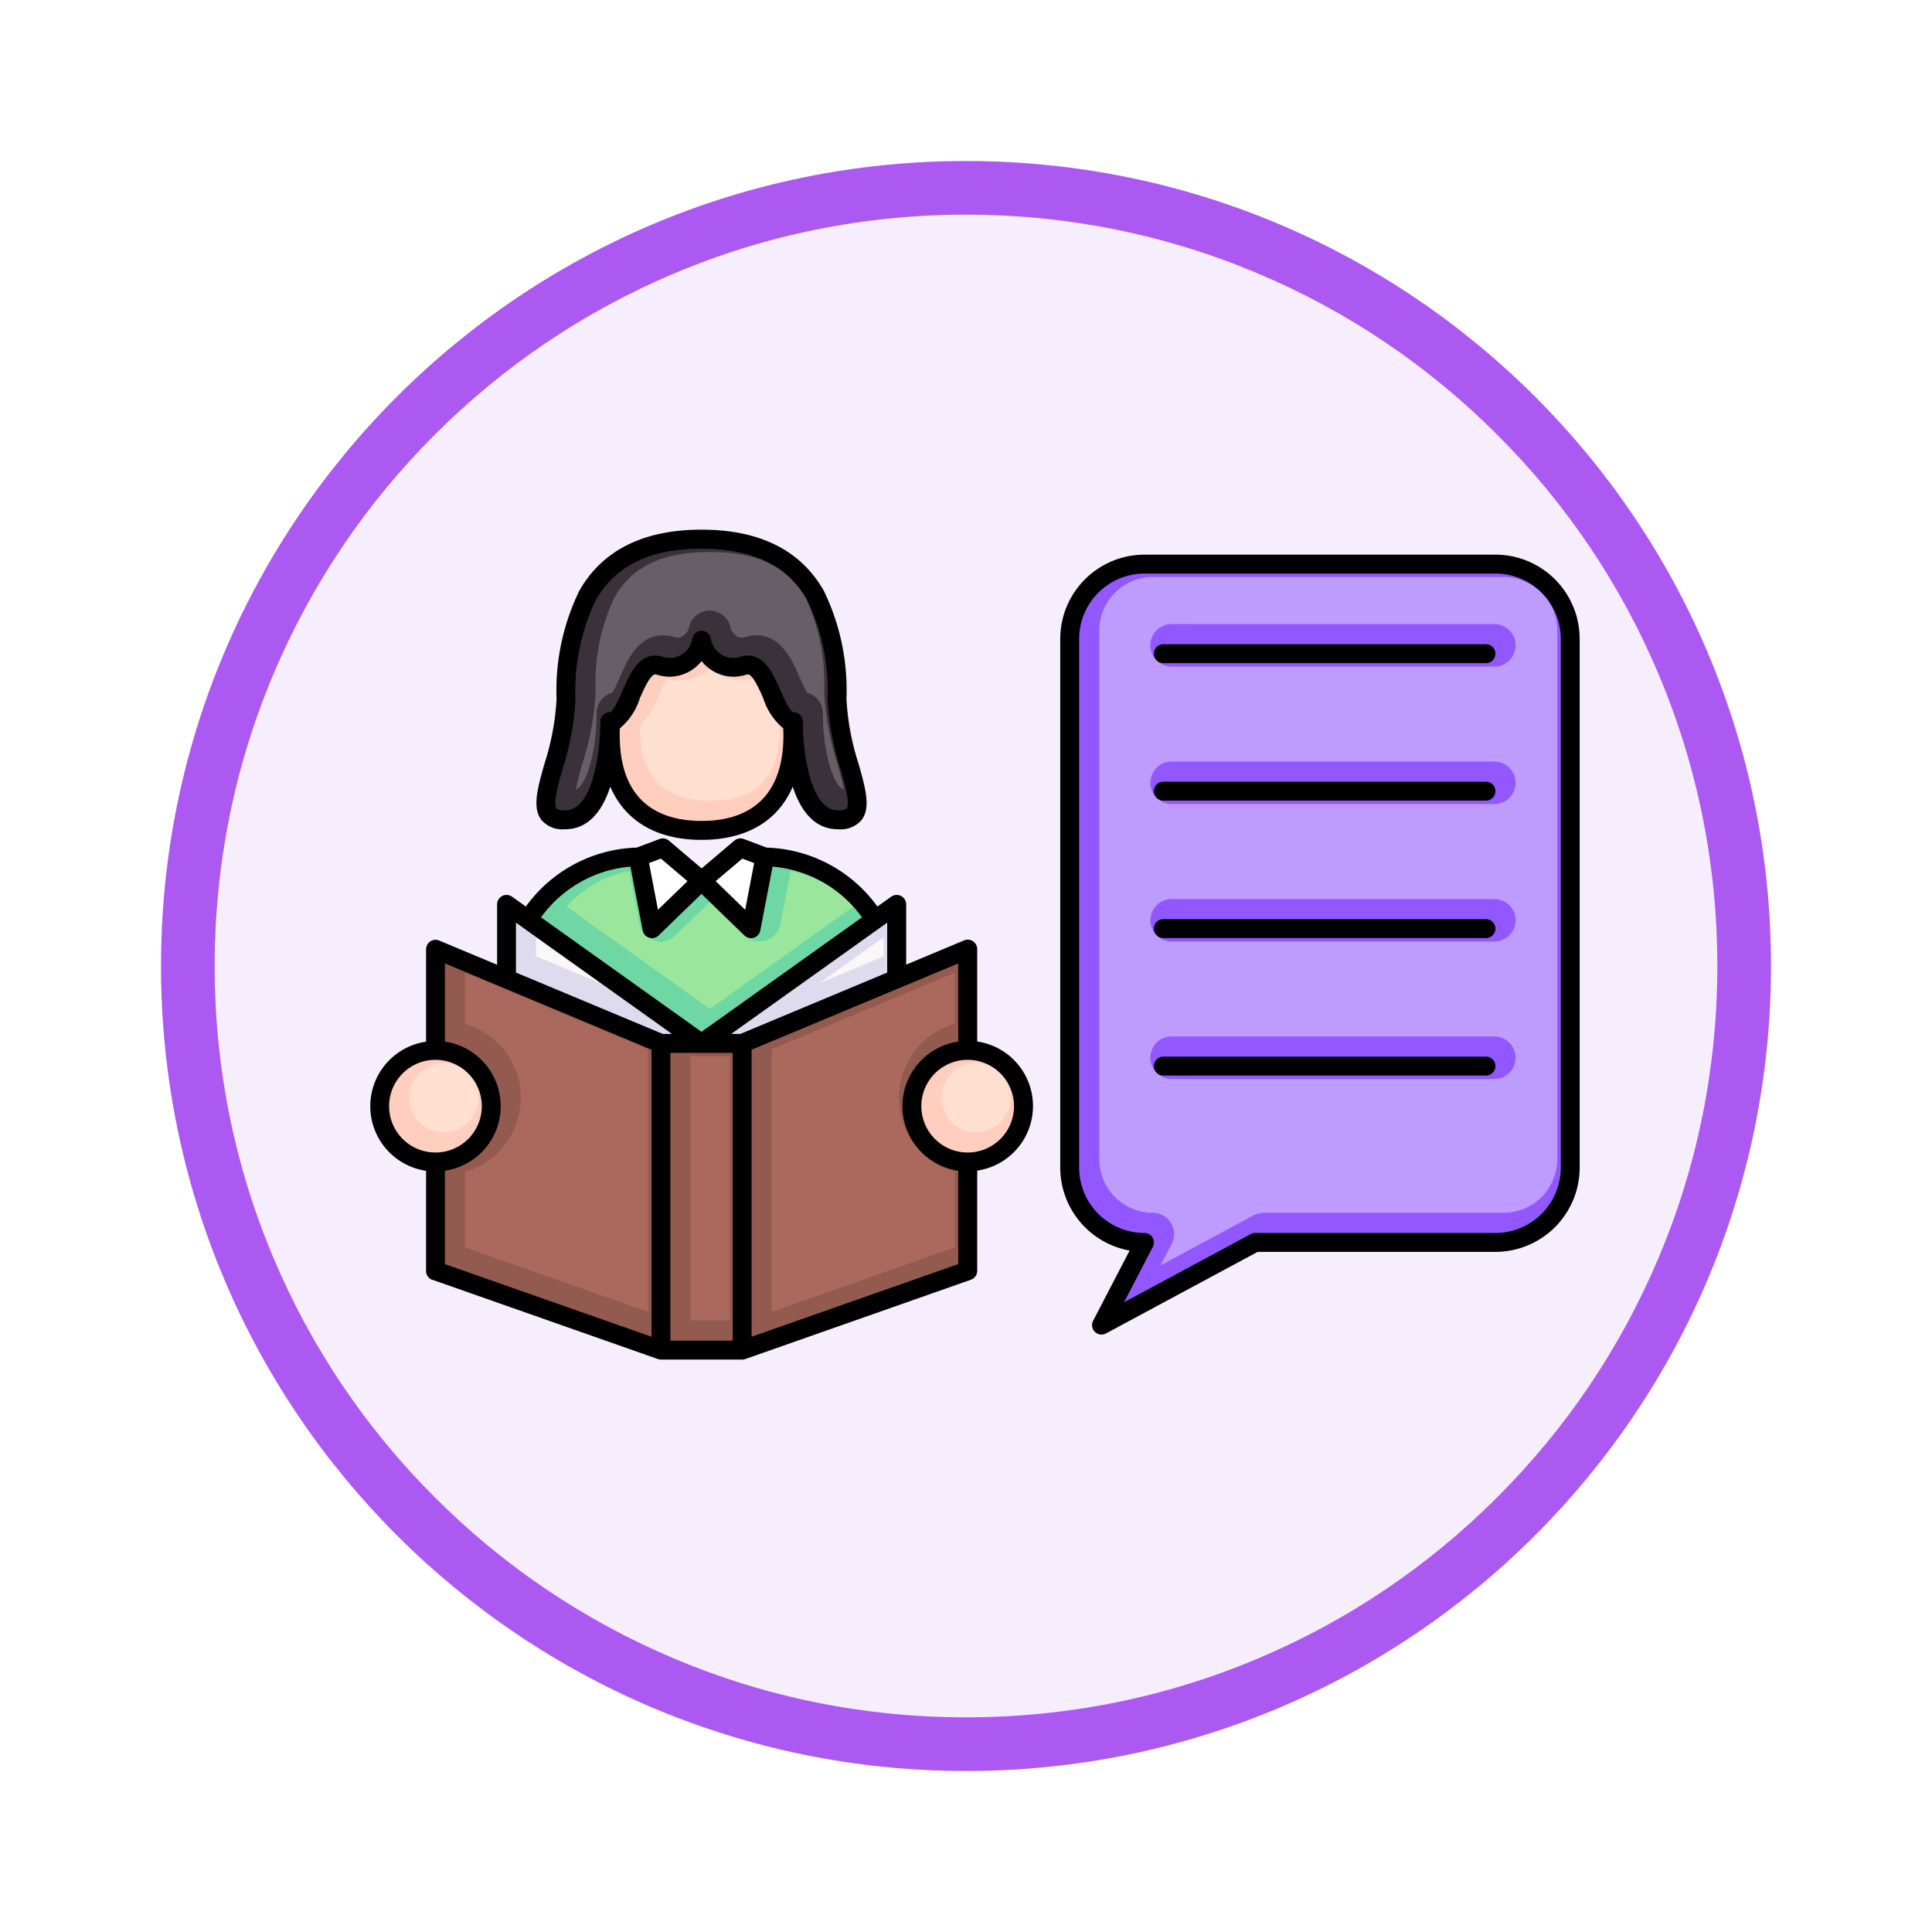 <svg xmlns="http://www.w3.org/2000/svg" xmlns:xlink="http://www.w3.org/1999/xlink" width="108" height="108" viewBox="0 0 108 108">
  <defs>
    <filter id="Trazado_982547" x="0" y="0" width="108" height="108" filterUnits="userSpaceOnUse">
      <feOffset dy="3" input="SourceAlpha"/>
      <feGaussianBlur stdDeviation="3" result="blur"/>
      <feFlood flood-opacity="0.161"/>
      <feComposite operator="in" in2="blur"/>
      <feComposite in="SourceGraphic"/>
    </filter>
  </defs>
  <g id="_67" data-name="67" transform="translate(-588 -8868)">
    <g id="Grupo_1154877" data-name="Grupo 1154877" transform="translate(0 4009)">
      <g id="Grupo_1149674" data-name="Grupo 1149674" transform="translate(-158 -2821)">
        <g id="Grupo_1148534" data-name="Grupo 1148534" transform="translate(156 4253)">
          <g id="Grupo_1147066" data-name="Grupo 1147066" transform="translate(-26 -556)">
            <g transform="matrix(1, 0, 0, 1, 616, 3983)" filter="url(#Trazado_982547)">
              <g id="Trazado_982547-2" data-name="Trazado 982547" transform="translate(9 6)" fill="#f6edfd">
                <path d="M 45 88.5 C 39.127 88.5 33.43 87.35 28.068 85.082 C 22.889 82.891 18.236 79.755 14.241 75.759 C 10.245 71.764 7.109 67.111 4.918 61.932 C 2.65 56.57 1.5 50.873 1.5 45 C 1.5 39.127 2.65 33.43 4.918 28.068 C 7.109 22.889 10.245 18.236 14.241 14.241 C 18.236 10.245 22.889 7.109 28.068 4.918 C 33.43 2.65 39.127 1.5 45 1.5 C 50.873 1.5 56.57 2.65 61.932 4.918 C 67.111 7.109 71.764 10.245 75.759 14.241 C 79.755 18.236 82.891 22.889 85.082 28.068 C 87.35 33.43 88.5 39.127 88.5 45 C 88.5 50.873 87.35 56.57 85.082 61.932 C 82.891 67.111 79.755 71.764 75.759 75.759 C 71.764 79.755 67.111 82.891 61.932 85.082 C 56.57 87.35 50.873 88.5 45 88.5 Z" stroke="none"/>
                <path d="M 45 3 C 39.329 3 33.829 4.11 28.653 6.299 C 23.652 8.415 19.16 11.443 15.302 15.302 C 11.443 19.16 8.415 23.652 6.299 28.653 C 4.11 33.829 3 39.329 3 45 C 3 50.671 4.11 56.171 6.299 61.347 C 8.415 66.348 11.443 70.84 15.302 74.698 C 19.16 78.557 23.652 81.585 28.653 83.701 C 33.829 85.89 39.329 87 45 87 C 50.671 87 56.171 85.89 61.347 83.701 C 66.348 81.585 70.84 78.557 74.698 74.698 C 78.557 70.84 81.585 66.348 83.701 61.347 C 85.89 56.171 87 50.671 87 45 C 87 39.329 85.89 33.829 83.701 28.653 C 81.585 23.652 78.557 19.16 74.698 15.302 C 70.84 11.443 66.348 8.415 61.347 6.299 C 56.171 4.11 50.671 3 45 3 M 45 0 C 69.853 0 90 20.147 90 45 C 90 69.853 69.853 90 45 90 C 20.147 90 0 69.853 0 45 C 0 20.147 20.147 0 45 0 Z" stroke="none" fill="#ac59f1"/>
              </g>
            </g>
          </g>
        </g>
      </g>
    </g>
    <g id="contar-historias" transform="translate(608.695 8887)">
      <g id="Shadow" transform="translate(0)">
        <g id="Grupo_1155807" data-name="Grupo 1155807">
          <g id="Grupo_1155804" data-name="Grupo 1155804">
            <g id="Grupo_1155800" data-name="Grupo 1155800">
              <g id="Grupo_1155796" data-name="Grupo 1155796" transform="translate(9.819 11.138)">
                <g id="Grupo_1155794" data-name="Grupo 1155794" transform="translate(3.6 2.341)">
                  <path id="Trazado_992964" data-name="Trazado 992964" d="M111.83,110.692c0,3.849-2.285,5.323-5.1,5.323s-5.1-1.473-5.1-5.323,2.285-8.618,5.1-8.618S111.83,106.842,111.83,110.692Z" transform="translate(-101.624 -102.074)" fill="#ffcebf"/>
                </g>
                <g id="Grupo_1155795" data-name="Grupo 1155795">
                  <path id="Trazado_992965" data-name="Trazado 992965" d="M83.065,84.344c-6.941,0-7.528,5.406-7.576,8.942s-2.513,6.828,0,6.747,2.446-5.488,2.446-5.488c1.155,0,1.358-3.576,2.781-3.129a1.853,1.853,0,0,0,2.349-1.423,1.852,1.852,0,0,0,2.348,1.423c1.423-.447,1.626,3.129,2.781,3.129,0,0-.066,5.406,2.446,5.488s.048-3.211,0-6.747S90.006,84.344,83.065,84.344Z" transform="translate(-74.362 -84.344)" fill="#3a313a"/>
                </g>
              </g>
              <g id="Grupo_1155799" data-name="Grupo 1155799">
                <g id="Grupo_1155797" data-name="Grupo 1155797" transform="translate(5.152 28.392)">
                  <path id="Trazado_992966" data-name="Trazado 992966" d="M62.841,224.185a7.369,7.369,0,0,0-6.769-5.265h-.028l-.124.045-.763,3.961-2.77-2.681-2.771,2.681-.763-3.961-.123-.044H48.7a7.37,7.37,0,0,0-6.769,5.265l-2.917,11.494a22.622,22.622,0,0,0,26.741,0Z" transform="translate(-39.017 -218.403)" fill="#6fd7a3"/>
                  <path id="Trazado_992967" data-name="Trazado 992967" d="M119.76,219.53l-2.77-2.681,2.17-1.841,1.372.517-.008.045Zm-2.77-2.681-2.17-1.841-1.372.517.009.044.763,3.961Z" transform="translate(-103.619 -215.008)" fill="#fff"/>
                </g>
                <g id="Grupo_1155798" data-name="Grupo 1155798">
                  <path id="Trazado_992968" data-name="Trazado 992968" fill="#01d0fb"/>
                </g>
              </g>
            </g>
            <g id="XMLID_96_" transform="translate(3.647 31.552)">
              <g id="Grupo_1155802" data-name="Grupo 1155802">
                <path id="Trazado_992969" data-name="Trazado 992969" d="M67.945,246.714H65.677l-8.736-3.651.1-.237v-3.888Z" transform="translate(-53.069 -238.937)" fill="#dedbee"/>
                <path id="Trazado_992970" data-name="Trazado 992970" d="M151.176,242.825l.1.237-8.735,3.651h-2.268l10.9-7.777Z" transform="translate(-125.396 -238.937)" fill="#dedbee"/>
                <g id="Grupo_1155801" data-name="Grupo 1155801" transform="translate(0 2.509)">
                  <path id="Trazado_992971" data-name="Trazado 992971" d="M40.228,263.2v17.143l-12.607-4.432v-17.98l3.872,1.617Z" transform="translate(-27.621 -257.935)" fill="#935b50"/>
                  <path id="Trazado_992972" data-name="Trazado 992972" d="M127.632,297.831v17.143H123.1V297.831h4.536Z" transform="translate(-110.489 -292.563)" fill="#935b50"/>
                  <path id="Trazado_992973" data-name="Trazado 992973" d="M170.053,257.935v17.98l-12.607,4.432V263.2l8.735-3.651Z" transform="translate(-140.303 -257.935)" fill="#935b50"/>
                </g>
              </g>
            </g>
            <g id="Grupo_1155803" data-name="Grupo 1155803" transform="translate(0.528 39.716)">
              <circle id="Elipse_11856" data-name="Elipse 11856" cx="3.119" cy="3.119" r="3.119" transform="translate(29.75)" fill="#ffcebf"/>
              <circle id="Elipse_11857" data-name="Elipse 11857" cx="3.119" cy="3.119" r="3.119" fill="#ffcebf"/>
            </g>
          </g>
          <g id="Grupo_1155806" data-name="Grupo 1155806" transform="translate(39.102 12.533)">
            <path id="Trazado_992974" data-name="Trazado 992974" d="M300.3,94.914h19.62a4.192,4.192,0,0,1,4.18,4.18v29.56a4.192,4.192,0,0,1-4.18,4.18H306.489l-8.595,4.623,2.4-4.623a4.192,4.192,0,0,1-4.18-4.18V99.094A4.192,4.192,0,0,1,300.3,94.914Z" transform="translate(-296.116 -94.914)" fill="#9257ff"/>
            <g id="Grupo_1155805" data-name="Grupo 1155805" transform="translate(5.233 5.009)">
              <path id="Trazado_992975" data-name="Trazado 992975" d="M335.742,132.847h18.037" transform="translate(-335.742 -132.847)" fill="#6fd7a3"/>
              <path id="Trazado_992976" data-name="Trazado 992976" d="M335.742,191.04h18.037" transform="translate(-335.742 -183.356)" fill="#6fd7a3"/>
              <path id="Trazado_992977" data-name="Trazado 992977" d="M335.742,249.231h18.037" transform="translate(-335.742 -233.863)" fill="#6fd7a3"/>
              <path id="Trazado_992978" data-name="Trazado 992978" d="M335.742,307.423h18.037" transform="translate(-335.742 -284.37)" fill="#6fd7a3"/>
            </g>
          </g>
        </g>
      </g>
      <g id="Base" transform="translate(2.184 11.858)">
        <path id="Trazado_992979" data-name="Trazado 992979" d="M118.081,146.724c-2.634,0-3.915-1.352-3.915-4.134,0-.016,0-.033,0-.049a5.04,5.04,0,0,0,1.07-1.751,9.1,9.1,0,0,1,.427-.877,3.023,3.023,0,0,0,.643.07,2.862,2.862,0,0,0,1.776-.619,2.861,2.861,0,0,0,1.775.619,3.024,3.024,0,0,0,.643-.07,9,9,0,0,1,.427.877,5.04,5.04,0,0,0,1.07,1.751c0,.016,0,.033,0,.049,0,2.782-1.28,4.134-3.914,4.134Z" transform="translate(-101.275 -132.819)" fill="#ffdfcf"/>
        <path id="Trazado_992980" data-name="Trazado 992980" d="M87.082,103.09c.071-.421.257-1.079.359-1.444a15.823,15.823,0,0,0,.744-4.074,11.175,11.175,0,0,1,1.047-5.225c.987-1.736,2.684-2.544,5.34-2.544s4.352.808,5.34,2.544a11.176,11.176,0,0,1,1.047,5.225,15.807,15.807,0,0,0,.744,4.073c.1.366.289,1.024.36,1.444-.684-.261-1.194-2.447-1.173-4.26a1.187,1.187,0,0,0-.883-1.162,8.055,8.055,0,0,1-.413-.849c-.437-1-1.036-2.359-2.434-2.359a1.981,1.981,0,0,0-.6.093.732.732,0,0,1-.217.037c-.34,0-.557-.382-.6-.476a1.189,1.189,0,0,0-2.358,0c-.039.094-.257.476-.6.476a.734.734,0,0,1-.217-.037,1.989,1.989,0,0,0-.6-.093c-1.4,0-2,1.363-2.434,2.358a8.124,8.124,0,0,1-.413.85,1.187,1.187,0,0,0-.884,1.163c.023,1.814-.487,4-1.173,4.26Z" transform="translate(-77.767 -89.803)" fill="#685e68"/>
        <path id="Trazado_992981" data-name="Trazado 992981" d="M83.1,226.9a6.24,6.24,0,0,1,3.508-1.982l.572,2.97a1.189,1.189,0,0,0,1.993.629l1.944-1.882,1.944,1.881a1.189,1.189,0,0,0,1.994-.629l.572-2.97A6.239,6.239,0,0,1,99.13,226.9l-8.018,5.718Z" transform="translate(-74.307 -207.08)" fill="#9be69d"/>
        <path id="Trazado_992982" data-name="Trazado 992982" d="M157.207,223.872l.355-.3-.1.543Z" transform="translate(-138.632 -205.907)" fill="#fff"/>
        <path id="Trazado_992983" data-name="Trazado 992983" d="M127.731,223.569l.355.3-.25.242Z" transform="translate(-113.048 -205.905)" fill="#fff"/>
        <path id="Trazado_992984" data-name="Trazado 992984" d="M70.231,253.937v-1.069l3.621,2.582Z" transform="translate(-63.141 -231.335)" fill="#f9f7f8"/>
        <path id="Trazado_992985" data-name="Trazado 992985" d="M193.592,252.868v1.069l-3.621,1.513Z" transform="translate(-167.07 -231.335)" fill="#f9f7f8"/>
        <g id="Grupo_1155808" data-name="Grupo 1155808" transform="translate(3.119 23.519)">
          <path id="Trazado_992986" data-name="Trazado 992986" d="M40.162,283.26v-4.222a4.307,4.307,0,0,0,0-8.28v-2.851l10.231,4.275v14.675Z" transform="translate(-40.162 -267.907)" fill="#ab695d"/>
          <path id="Trazado_992987" data-name="Trazado 992987" d="M135.637,303.29H137.8v14.766h-2.159Z" transform="translate(-123.03 -298.618)" fill="#ab695d"/>
          <path id="Trazado_992988" data-name="Trazado 992988" d="M169.987,272.183l10.23-4.275v2.851a4.307,4.307,0,0,0,0,8.28v4.222l-10.23,3.6Z" transform="translate(-152.844 -267.908)" fill="#ab695d"/>
        </g>
        <path id="Trazado_992989" data-name="Trazado 992989" d="M243.77,310.091a1.931,1.931,0,1,1,1.931-1.931A1.933,1.933,0,0,1,243.77,310.091Z" transform="translate(-212.089 -277.651)" fill="#ffdfcf"/>
        <path id="Trazado_992990" data-name="Trazado 992990" d="M18.472,310.091a1.931,1.931,0,1,1,1.931-1.931A1.933,1.933,0,0,1,18.472,310.091Z" transform="translate(-16.541 -277.651)" fill="#ffdfcf"/>
        <path id="Trazado_992991" data-name="Trazado 992991" d="M312.7,137.652a1.188,1.188,0,0,0-1.055-1.736,3,3,0,0,1-2.991-2.991V103.364a3,3,0,0,1,2.991-2.991h19.62a3,3,0,0,1,2.991,2.991v29.56a3,3,0,0,1-2.991,2.991H317.842a1.193,1.193,0,0,0-.563.142l-5.2,2.8Zm0-11.594a1.188,1.188,0,1,0,0,2.377h18.037a1.188,1.188,0,0,0,0-2.377Zm0-7.684a1.188,1.188,0,0,0,0,2.377h18.037a1.188,1.188,0,0,0,0-2.377Zm0-7.684a1.188,1.188,0,1,0,0,2.377h18.037a1.188,1.188,0,0,0,0-2.377Zm0-7.684a1.188,1.188,0,1,0,0,2.377h18.037a1.188,1.188,0,0,0,0-2.377Z" transform="translate(-270.083 -98.977)" fill="#be9bff"/>
      </g>
      <g id="Outline" transform="translate(0 10.609)">
        <path id="Trazado_992992" data-name="Trazado 992992" d="M86.437,83.756c-1.288-2.264-3.587-3.412-6.832-3.412s-5.544,1.148-6.832,3.412A12.708,12.708,0,0,0,71.5,89.807a14.234,14.234,0,0,1-.68,3.632c-.385,1.364-.688,2.442-.172,3.125a1.521,1.521,0,0,0,1.291.527l.106,0c1.32-.043,2.051-1.135,2.457-2.382.824,1.919,2.585,2.975,5.1,2.975s4.278-1.056,5.1-2.975c.406,1.247,1.137,2.339,2.457,2.382l.106,0h0a1.521,1.521,0,0,0,1.291-.527c.517-.682.213-1.76-.172-3.124a14.216,14.216,0,0,1-.68-3.632A12.71,12.71,0,0,0,86.437,83.756Zm1.281,12.17a.638.638,0,0,1-.448.109H87.2c-1.625-.053-1.95-3.685-1.935-4.953a.528.528,0,0,0-.528-.534c-.184,0-.568-.875-.713-1.2-.4-.921-.863-1.964-1.829-1.964a1.324,1.324,0,0,0-.4.063,1.278,1.278,0,0,1-1.664-.964.528.528,0,0,0-1.052,0,1.278,1.278,0,0,1-1.664.964,1.33,1.33,0,0,0-.4-.063c-.967,0-1.425,1.043-1.829,1.964-.145.329-.529,1.2-.713,1.2a.528.528,0,0,0-.528.535c.016,1.268-.306,4.9-1.935,4.953-.267.009-.464-.032-.521-.107-.2-.264.1-1.338.346-2.2a15.283,15.283,0,0,0,.72-3.9,11.762,11.762,0,0,1,1.134-5.543c1.1-1.937,3.036-2.878,5.914-2.878s4.812.941,5.914,2.878a11.762,11.762,0,0,1,1.134,5.543,15.287,15.287,0,0,0,.72,3.9C87.615,94.588,87.918,95.662,87.718,95.926Zm-8.113.7c-2.087,0-4.575-.832-4.575-4.795,0-.127,0-.255.009-.384a3.576,3.576,0,0,0,1.117-1.681c.219-.5.585-1.332.862-1.332a.276.276,0,0,1,.081.014,2.442,2.442,0,0,0,.731.116,2.3,2.3,0,0,0,1.776-.876,2.3,2.3,0,0,0,1.775.876,2.443,2.443,0,0,0,.731-.116.277.277,0,0,1,.081-.014c.277,0,.643.834.862,1.332a3.576,3.576,0,0,0,1.117,1.681c.005.129.009.257.009.384,0,3.963-2.488,4.795-4.574,4.795Z" transform="translate(-61.082 -80.344)"/>
        <path id="Trazado_992993" data-name="Trazado 992993" d="M3.472,235.682l12.607,4.432c.014,0,.028.007.042.011l.036.009a.525.525,0,0,0,.1.01h4.536a.523.523,0,0,0,.1-.01l.036-.009c.014,0,.028-.006.042-.011l12.607-4.432a.528.528,0,0,0,.353-.5v-5.6a3.647,3.647,0,0,0,0-7.217V217.2a.528.528,0,0,0-.732-.487l-3.239,1.354V214.7a.528.528,0,0,0-.835-.43l-.773.551a7.929,7.929,0,0,0-6.14-3.293h-.047l-1.282-.483a.527.527,0,0,0-.528.092l-1.828,1.551-1.828-1.551a.528.528,0,0,0-.528-.092l-1.282.483h-.047a7.929,7.929,0,0,0-6.14,3.293l-.773-.551a.528.528,0,0,0-.835.43v3.375l-3.239-1.354a.528.528,0,0,0-.732.487v5.167a3.647,3.647,0,0,0,0,7.217v5.6a.528.528,0,0,0,.353.5ZM21.462,212.39l-.5,2.61-1.65-1.6L20.8,212.14ZM16.086,215l-.5-2.61.664-.25,1.488,1.263Zm-1.54-2.411.687,3.569a.528.528,0,0,0,.886.28l2.4-2.326,2.4,2.326a.528.528,0,0,0,.886-.28l.687-3.569a6.881,6.881,0,0,1,5,2.836l-8.972,6.4-8.972-6.4A6.882,6.882,0,0,1,14.546,212.589ZM30.807,225.98a2.591,2.591,0,1,1,2.591,2.591A2.594,2.594,0,0,1,30.807,225.98Zm2.063-3.609a3.647,3.647,0,0,0,0,7.217v5.221L21.319,238.87V222.824L32.87,218ZM16.783,223h3.48v16.087h-3.48ZM28.9,218.511l-8.214,3.433h-.512l8.726-6.223Zm-12.027,3.433h-.512l-8.215-3.433v-2.791Zm-1.146.88V238.87L4.176,234.809v-5.221a3.647,3.647,0,0,0,0-7.217V218ZM6.238,225.98a2.591,2.591,0,1,1-2.591-2.591A2.594,2.594,0,0,1,6.238,225.98Z" transform="translate(0 -193.753)"/>
        <path id="Trazado_992994" data-name="Trazado 992994" d="M316.444,90.914h-19.62a4.713,4.713,0,0,0-4.708,4.708v29.56a4.716,4.716,0,0,0,3.877,4.634l-2.039,3.925a.528.528,0,0,0,.719.708l8.477-4.56h13.293a4.713,4.713,0,0,0,4.708-4.708V95.622a4.713,4.713,0,0,0-4.708-4.708Zm3.652,34.268a3.656,3.656,0,0,1-3.652,3.651H303.017a.527.527,0,0,0-.25.063l-7.086,3.811,1.612-3.1a.528.528,0,0,0-.469-.772,3.656,3.656,0,0,1-3.652-3.651V95.622a3.656,3.656,0,0,1,3.652-3.651h19.62a3.656,3.656,0,0,1,3.652,3.651v29.56Z" transform="translate(-253.542 -89.518)"/>
        <path id="Trazado_992995" data-name="Trazado 992995" d="M350.307,128.847H332.27a.528.528,0,1,0,0,1.056h18.037a.528.528,0,0,0,0-1.056Z" transform="translate(-287.936 -122.442)"/>
        <path id="Trazado_992996" data-name="Trazado 992996" d="M350.307,187.04H332.27a.528.528,0,0,0,0,1.056h18.037a.528.528,0,0,0,0-1.056Z" transform="translate(-287.936 -172.951)"/>
        <path id="Trazado_992997" data-name="Trazado 992997" d="M350.307,245.231H332.27a.528.528,0,1,0,0,1.056h18.037a.528.528,0,0,0,0-1.056Z" transform="translate(-287.936 -223.458)"/>
        <path id="Trazado_992998" data-name="Trazado 992998" d="M350.307,303.423H332.27a.528.528,0,1,0,0,1.056h18.037a.528.528,0,0,0,0-1.056Z" transform="translate(-287.936 -273.966)"/>
      </g>
    </g>
  </g>
</svg>
